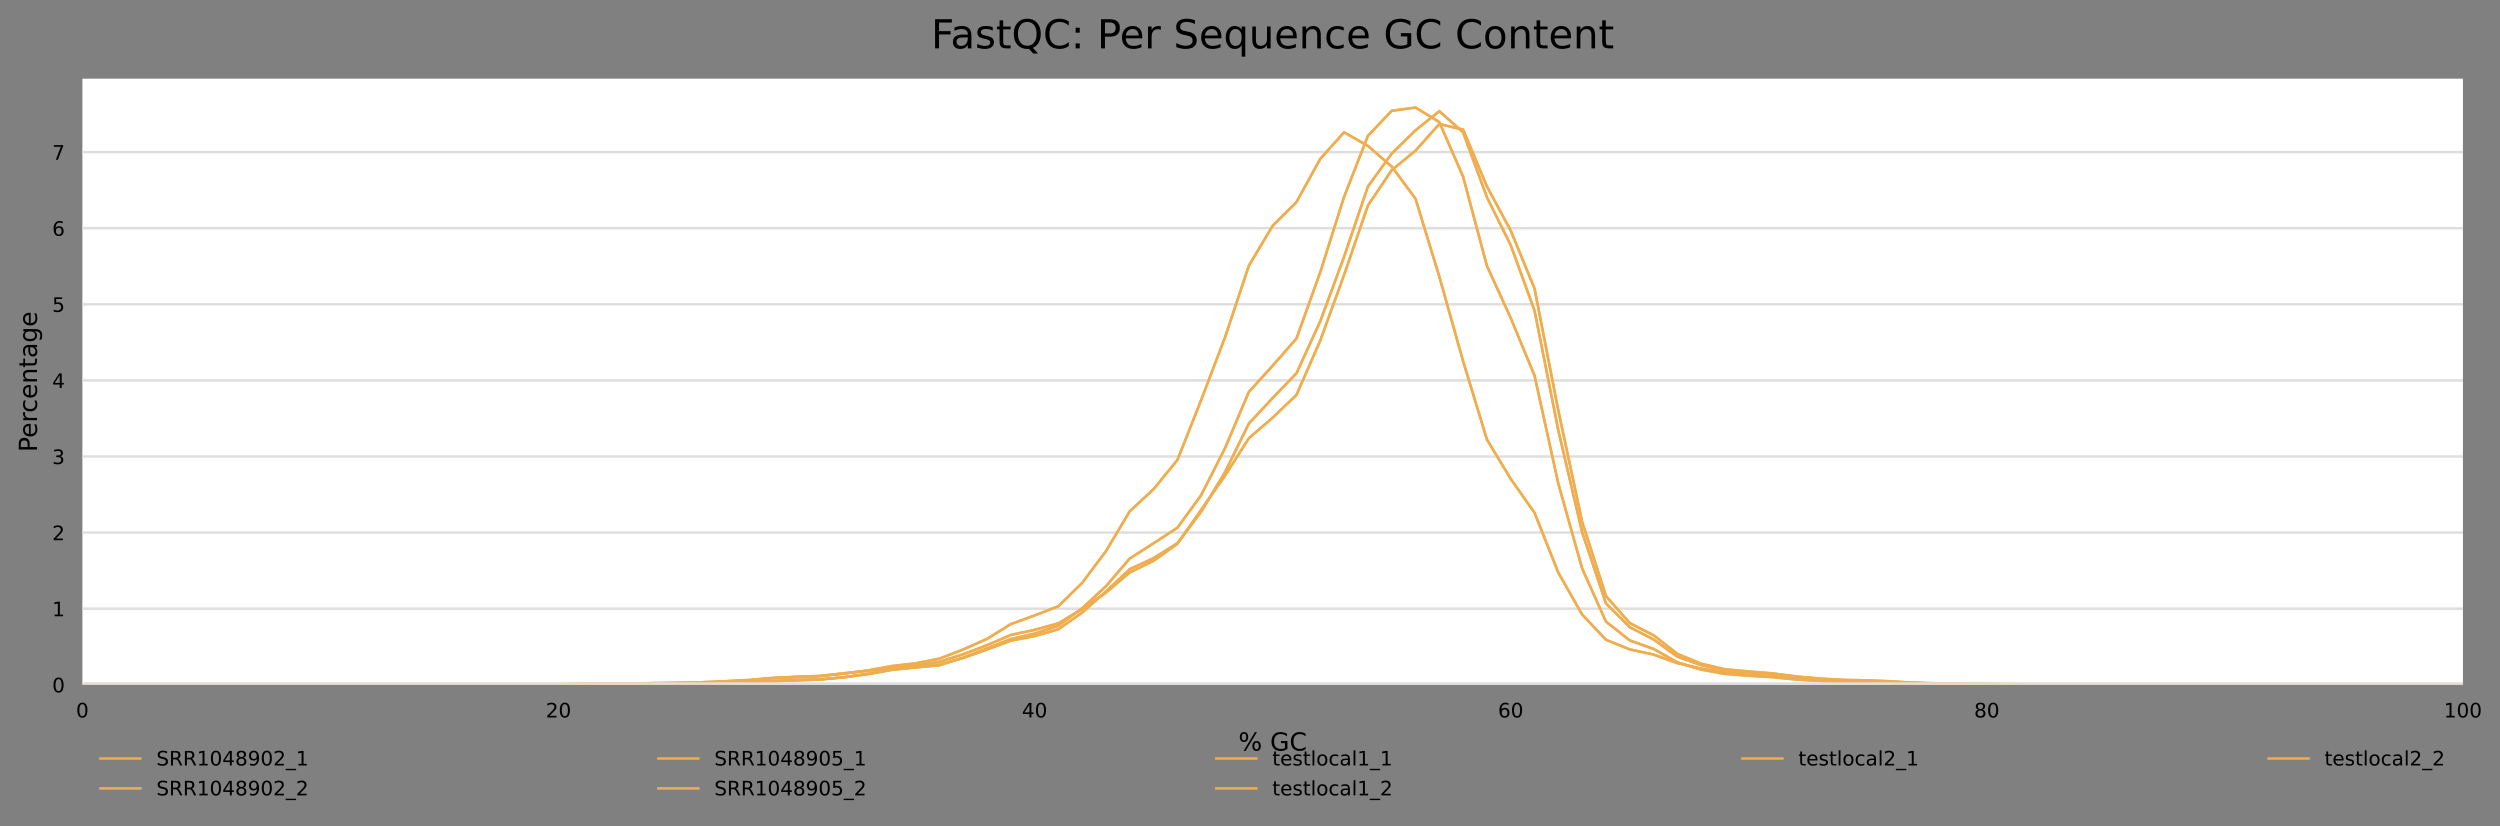 <?xml version="1.0" encoding="utf-8" standalone="no"?>
<!DOCTYPE svg PUBLIC "-//W3C//DTD SVG 1.1//EN"
  "http://www.w3.org/Graphics/SVG/1.1/DTD/svg11.dtd">
<!-- Created with matplotlib (https://matplotlib.org/) -->
<svg height="330.542pt" version="1.1" viewBox="0 0 1000.298 330.542" width="1000.298pt" xmlns="http://www.w3.org/2000/svg" xmlns:xlink="http://www.w3.org/1999/xlink">
 <rect x="0" y="0" width="1000.298" height="330.542" fill="#808080" stroke="none"/>
 <defs>
  <style type="text/css">*{stroke-linecap:butt;stroke-linejoin:round;}</style>
 </defs>
 <g id="figure_1">
  <g id="axes_1">
   <g id="patch_1">
    <path d="M 32.968 273.99
L 985.463 273.99
L 985.463 31.483
L 32.968 31.483
z
" style="fill:#ffffff;"/>
   </g>
   <g id="matplotlib.axis_1">
    <g id="xtick_1">
     <g id="text_1">
      <!-- 0 -->
      <g transform="translate(30.423 287.069)scale(0.08 -0.08)">
       <defs>
        <path d="M 31.781 66.406
Q 24.172 66.406 20.328 58.906
Q 16.5 51.422 16.5 36.375
Q 16.5 21.391 20.328 13.891
Q 24.172 6.391 31.781 6.391
Q 39.453 6.391 43.281 13.891
Q 47.125 21.391 47.125 36.375
Q 47.125 51.422 43.281 58.906
Q 39.453 66.406 31.781 66.406
z
M 31.781 74.219
Q 44.047 74.219 50.516 64.516
Q 56.984 54.828 56.984 36.375
Q 56.984 17.969 50.516 8.266
Q 44.047 -1.422 31.781 -1.422
Q 19.531 -1.422 13.062 8.266
Q 6.594 17.969 6.594 36.375
Q 6.594 54.828 13.062 64.516
Q 19.531 74.219 31.781 74.219
z
" id="DejaVuSans-48"/>
       </defs>
       <use xlink:href="#DejaVuSans-48"/>
      </g>
     </g>
    </g>
    <g id="xtick_2">
     <g id="text_2">
      <!-- 20 -->
      <g transform="translate(218.377 287.069)scale(0.08 -0.08)">
       <defs>
        <path d="M 19.188 8.297
L 53.609 8.297
L 53.609 0
L 7.328 0
L 7.328 8.297
Q 12.938 14.109 22.625 23.891
Q 32.328 33.688 34.812 36.531
Q 39.547 41.844 41.422 45.531
Q 43.312 49.219 43.312 52.781
Q 43.312 58.594 39.234 62.25
Q 35.156 65.922 28.609 65.922
Q 23.969 65.922 18.812 64.312
Q 13.672 62.703 7.812 59.422
L 7.812 69.391
Q 13.766 71.781 18.938 73
Q 24.125 74.219 28.422 74.219
Q 39.75 74.219 46.484 68.547
Q 53.219 62.891 53.219 53.422
Q 53.219 48.922 51.531 44.891
Q 49.859 40.875 45.406 35.406
Q 44.188 33.984 37.641 27.219
Q 31.109 20.453 19.188 8.297
z
" id="DejaVuSans-50"/>
       </defs>
       <use xlink:href="#DejaVuSans-50"/>
       <use x="63.623" xlink:href="#DejaVuSans-48"/>
      </g>
     </g>
    </g>
    <g id="xtick_3">
     <g id="text_3">
      <!-- 40 -->
      <g transform="translate(408.876 287.069)scale(0.08 -0.08)">
       <defs>
        <path d="M 37.797 64.312
L 12.891 25.391
L 37.797 25.391
z
M 35.203 72.906
L 47.609 72.906
L 47.609 25.391
L 58.016 25.391
L 58.016 17.188
L 47.609 17.188
L 47.609 0
L 37.797 0
L 37.797 17.188
L 4.891 17.188
L 4.891 26.703
z
" id="DejaVuSans-52"/>
       </defs>
       <use xlink:href="#DejaVuSans-52"/>
       <use x="63.623" xlink:href="#DejaVuSans-48"/>
      </g>
     </g>
    </g>
    <g id="xtick_4">
     <g id="text_4">
      <!-- 60 -->
      <g transform="translate(599.375 287.069)scale(0.08 -0.08)">
       <defs>
        <path d="M 33.016 40.375
Q 26.375 40.375 22.484 35.828
Q 18.609 31.297 18.609 23.391
Q 18.609 15.531 22.484 10.953
Q 26.375 6.391 33.016 6.391
Q 39.656 6.391 43.531 10.953
Q 47.406 15.531 47.406 23.391
Q 47.406 31.297 43.531 35.828
Q 39.656 40.375 33.016 40.375
z
M 52.594 71.297
L 52.594 62.312
Q 48.875 64.062 45.094 64.984
Q 41.312 65.922 37.594 65.922
Q 27.828 65.922 22.672 59.328
Q 17.531 52.734 16.797 39.406
Q 19.672 43.656 24.016 45.922
Q 28.375 48.188 33.594 48.188
Q 44.578 48.188 50.953 41.516
Q 57.328 34.859 57.328 23.391
Q 57.328 12.156 50.688 5.359
Q 44.047 -1.422 33.016 -1.422
Q 20.359 -1.422 13.672 8.266
Q 6.984 17.969 6.984 36.375
Q 6.984 53.656 15.188 63.938
Q 23.391 74.219 37.203 74.219
Q 40.922 74.219 44.703 73.484
Q 48.484 72.75 52.594 71.297
z
" id="DejaVuSans-54"/>
       </defs>
       <use xlink:href="#DejaVuSans-54"/>
       <use x="63.623" xlink:href="#DejaVuSans-48"/>
      </g>
     </g>
    </g>
    <g id="xtick_5">
     <g id="text_5">
      <!-- 80 -->
      <g transform="translate(789.874 287.069)scale(0.08 -0.08)">
       <defs>
        <path d="M 31.781 34.625
Q 24.75 34.625 20.719 30.859
Q 16.703 27.094 16.703 20.516
Q 16.703 13.922 20.719 10.156
Q 24.75 6.391 31.781 6.391
Q 38.812 6.391 42.859 10.172
Q 46.922 13.969 46.922 20.516
Q 46.922 27.094 42.891 30.859
Q 38.875 34.625 31.781 34.625
z
M 21.922 38.812
Q 15.578 40.375 12.031 44.719
Q 8.5 49.078 8.5 55.328
Q 8.5 64.062 14.719 69.141
Q 20.953 74.219 31.781 74.219
Q 42.672 74.219 48.875 69.141
Q 55.078 64.062 55.078 55.328
Q 55.078 49.078 51.531 44.719
Q 48 40.375 41.703 38.812
Q 48.828 37.156 52.797 32.312
Q 56.781 27.484 56.781 20.516
Q 56.781 9.906 50.312 4.234
Q 43.844 -1.422 31.781 -1.422
Q 19.734 -1.422 13.25 4.234
Q 6.781 9.906 6.781 20.516
Q 6.781 27.484 10.781 32.312
Q 14.797 37.156 21.922 38.812
z
M 18.312 54.391
Q 18.312 48.734 21.844 45.562
Q 25.391 42.391 31.781 42.391
Q 38.141 42.391 41.719 45.562
Q 45.312 48.734 45.312 54.391
Q 45.312 60.062 41.719 63.234
Q 38.141 66.406 31.781 66.406
Q 25.391 66.406 21.844 63.234
Q 18.312 60.062 18.312 54.391
z
" id="DejaVuSans-56"/>
       </defs>
       <use xlink:href="#DejaVuSans-56"/>
       <use x="63.623" xlink:href="#DejaVuSans-48"/>
      </g>
     </g>
    </g>
    <g id="xtick_6">
     <g id="text_6">
      <!-- 100 -->
      <g transform="translate(977.828 287.069)scale(0.08 -0.08)">
       <defs>
        <path d="M 12.406 8.297
L 28.516 8.297
L 28.516 63.922
L 10.984 60.406
L 10.984 69.391
L 28.422 72.906
L 38.281 72.906
L 38.281 8.297
L 54.391 8.297
L 54.391 0
L 12.406 0
z
" id="DejaVuSans-49"/>
       </defs>
       <use xlink:href="#DejaVuSans-49"/>
       <use x="63.623" xlink:href="#DejaVuSans-48"/>
       <use x="127.246" xlink:href="#DejaVuSans-48"/>
      </g>
     </g>
    </g>
    <g id="text_7">
     <!-- % GC -->
     <g transform="translate(495.51 300.331)scale(0.1 -0.1)">
      <defs>
       <path d="M 72.703 32.078
Q 68.453 32.078 66.031 28.469
Q 63.625 24.859 63.625 18.406
Q 63.625 12.062 66.031 8.422
Q 68.453 4.781 72.703 4.781
Q 76.859 4.781 79.266 8.422
Q 81.688 12.062 81.688 18.406
Q 81.688 24.812 79.266 28.438
Q 76.859 32.078 72.703 32.078
z
M 72.703 38.281
Q 80.422 38.281 84.953 32.906
Q 89.5 27.547 89.5 18.406
Q 89.5 9.281 84.938 3.922
Q 80.375 -1.422 72.703 -1.422
Q 64.891 -1.422 60.344 3.922
Q 55.812 9.281 55.812 18.406
Q 55.812 27.594 60.375 32.938
Q 64.938 38.281 72.703 38.281
z
M 22.312 68.016
Q 18.109 68.016 15.688 64.375
Q 13.281 60.75 13.281 54.391
Q 13.281 47.953 15.672 44.328
Q 18.062 40.719 22.312 40.719
Q 26.562 40.719 28.969 44.328
Q 31.391 47.953 31.391 54.391
Q 31.391 60.688 28.953 64.344
Q 26.516 68.016 22.312 68.016
z
M 66.406 74.219
L 74.219 74.219
L 28.609 -1.422
L 20.797 -1.422
z
M 22.312 74.219
Q 30.031 74.219 34.609 68.875
Q 39.203 63.531 39.203 54.391
Q 39.203 45.172 34.641 39.844
Q 30.078 34.516 22.312 34.516
Q 14.547 34.516 10.031 39.859
Q 5.516 45.219 5.516 54.391
Q 5.516 63.484 10.047 68.844
Q 14.594 74.219 22.312 74.219
z
" id="DejaVuSans-37"/>
       <path id="DejaVuSans-32"/>
       <path d="M 59.516 10.406
L 59.516 29.984
L 43.406 29.984
L 43.406 38.094
L 69.281 38.094
L 69.281 6.781
Q 63.578 2.734 56.688 0.656
Q 49.812 -1.422 42 -1.422
Q 24.906 -1.422 15.25 8.562
Q 5.609 18.562 5.609 36.375
Q 5.609 54.25 15.25 64.234
Q 24.906 74.219 42 74.219
Q 49.125 74.219 55.547 72.453
Q 61.969 70.703 67.391 67.281
L 67.391 56.781
Q 61.922 61.422 55.766 63.766
Q 49.609 66.109 42.828 66.109
Q 29.438 66.109 22.719 58.641
Q 16.016 51.172 16.016 36.375
Q 16.016 21.625 22.719 14.156
Q 29.438 6.688 42.828 6.688
Q 48.047 6.688 52.141 7.594
Q 56.25 8.5 59.516 10.406
z
" id="DejaVuSans-71"/>
       <path d="M 64.406 67.281
L 64.406 56.891
Q 59.422 61.531 53.781 63.812
Q 48.141 66.109 41.797 66.109
Q 29.297 66.109 22.656 58.469
Q 16.016 50.828 16.016 36.375
Q 16.016 21.969 22.656 14.328
Q 29.297 6.688 41.797 6.688
Q 48.141 6.688 53.781 8.984
Q 59.422 11.281 64.406 15.922
L 64.406 5.609
Q 59.234 2.094 53.438 0.328
Q 47.656 -1.422 41.219 -1.422
Q 24.656 -1.422 15.125 8.703
Q 5.609 18.844 5.609 36.375
Q 5.609 53.953 15.125 64.078
Q 24.656 74.219 41.219 74.219
Q 47.75 74.219 53.531 72.484
Q 59.328 70.75 64.406 67.281
z
" id="DejaVuSans-67"/>
      </defs>
      <use xlink:href="#DejaVuSans-37"/>
      <use x="95.02" xlink:href="#DejaVuSans-32"/>
      <use x="126.807" xlink:href="#DejaVuSans-71"/>
      <use x="204.297" xlink:href="#DejaVuSans-67"/>
     </g>
    </g>
   </g>
   <g id="matplotlib.axis_2">
    <g id="ytick_1">
     <g id="line2d_1">
      <path clip-path="url(#p588d0b6325)" d="M 32.968 273.99
L 985.463 273.99
" style="fill:none;stroke:#dedede;stroke-linecap:square;"/>
     </g>
     <g id="text_8">
      <!-- 0 -->
      <g transform="translate(20.878 277.029)scale(0.08 -0.08)">
       <use xlink:href="#DejaVuSans-48"/>
      </g>
     </g>
    </g>
    <g id="ytick_2">
     <g id="line2d_2">
      <path clip-path="url(#p588d0b6325)" d="M 32.968 243.543
L 985.463 243.543
" style="fill:none;stroke:#dedede;stroke-linecap:square;"/>
     </g>
     <g id="text_9">
      <!-- 1 -->
      <g transform="translate(20.878 246.583)scale(0.08 -0.08)">
       <use xlink:href="#DejaVuSans-49"/>
      </g>
     </g>
    </g>
    <g id="ytick_3">
     <g id="line2d_3">
      <path clip-path="url(#p588d0b6325)" d="M 32.968 213.097
L 985.463 213.097
" style="fill:none;stroke:#dedede;stroke-linecap:square;"/>
     </g>
     <g id="text_10">
      <!-- 2 -->
      <g transform="translate(20.878 216.136)scale(0.08 -0.08)">
       <use xlink:href="#DejaVuSans-50"/>
      </g>
     </g>
    </g>
    <g id="ytick_4">
     <g id="line2d_4">
      <path clip-path="url(#p588d0b6325)" d="M 32.968 182.65
L 985.463 182.65
" style="fill:none;stroke:#dedede;stroke-linecap:square;"/>
     </g>
     <g id="text_11">
      <!-- 3 -->
      <g transform="translate(20.878 185.689)scale(0.08 -0.08)">
       <defs>
        <path d="M 40.578 39.312
Q 47.656 37.797 51.625 33
Q 55.609 28.219 55.609 21.188
Q 55.609 10.406 48.188 4.484
Q 40.766 -1.422 27.094 -1.422
Q 22.516 -1.422 17.656 -0.516
Q 12.797 0.391 7.625 2.203
L 7.625 11.719
Q 11.719 9.328 16.594 8.109
Q 21.484 6.891 26.812 6.891
Q 36.078 6.891 40.938 10.547
Q 45.797 14.203 45.797 21.188
Q 45.797 27.641 41.281 31.266
Q 36.766 34.906 28.719 34.906
L 20.219 34.906
L 20.219 43.016
L 29.109 43.016
Q 36.375 43.016 40.234 45.922
Q 44.094 48.828 44.094 54.297
Q 44.094 59.906 40.109 62.906
Q 36.141 65.922 28.719 65.922
Q 24.656 65.922 20.016 65.031
Q 15.375 64.156 9.812 62.312
L 9.812 71.094
Q 15.438 72.656 20.344 73.438
Q 25.25 74.219 29.594 74.219
Q 40.828 74.219 47.359 69.109
Q 53.906 64.016 53.906 55.328
Q 53.906 49.266 50.438 45.094
Q 46.969 40.922 40.578 39.312
z
" id="DejaVuSans-51"/>
       </defs>
       <use xlink:href="#DejaVuSans-51"/>
      </g>
     </g>
    </g>
    <g id="ytick_5">
     <g id="line2d_5">
      <path clip-path="url(#p588d0b6325)" d="M 32.968 152.203
L 985.463 152.203
" style="fill:none;stroke:#dedede;stroke-linecap:square;"/>
     </g>
     <g id="text_12">
      <!-- 4 -->
      <g transform="translate(20.878 155.243)scale(0.08 -0.08)">
       <use xlink:href="#DejaVuSans-52"/>
      </g>
     </g>
    </g>
    <g id="ytick_6">
     <g id="line2d_6">
      <path clip-path="url(#p588d0b6325)" d="M 32.968 121.757
L 985.463 121.757
" style="fill:none;stroke:#dedede;stroke-linecap:square;"/>
     </g>
     <g id="text_13">
      <!-- 5 -->
      <g transform="translate(20.878 124.796)scale(0.08 -0.08)">
       <defs>
        <path d="M 10.797 72.906
L 49.516 72.906
L 49.516 64.594
L 19.828 64.594
L 19.828 46.734
Q 21.969 47.469 24.109 47.828
Q 26.266 48.188 28.422 48.188
Q 40.625 48.188 47.75 41.5
Q 54.891 34.812 54.891 23.391
Q 54.891 11.625 47.562 5.094
Q 40.234 -1.422 26.906 -1.422
Q 22.312 -1.422 17.547 -0.641
Q 12.797 0.141 7.719 1.703
L 7.719 11.625
Q 12.109 9.234 16.797 8.062
Q 21.484 6.891 26.703 6.891
Q 35.156 6.891 40.078 11.328
Q 45.016 15.766 45.016 23.391
Q 45.016 31 40.078 35.438
Q 35.156 39.891 26.703 39.891
Q 22.75 39.891 18.812 39.016
Q 14.891 38.141 10.797 36.281
z
" id="DejaVuSans-53"/>
       </defs>
       <use xlink:href="#DejaVuSans-53"/>
      </g>
     </g>
    </g>
    <g id="ytick_7">
     <g id="line2d_7">
      <path clip-path="url(#p588d0b6325)" d="M 32.968 91.31
L 985.463 91.31
" style="fill:none;stroke:#dedede;stroke-linecap:square;"/>
     </g>
     <g id="text_14">
      <!-- 6 -->
      <g transform="translate(20.878 94.349)scale(0.08 -0.08)">
       <use xlink:href="#DejaVuSans-54"/>
      </g>
     </g>
    </g>
    <g id="ytick_8">
     <g id="line2d_8">
      <path clip-path="url(#p588d0b6325)" d="M 32.968 60.863
L 985.463 60.863
" style="fill:none;stroke:#dedede;stroke-linecap:square;"/>
     </g>
     <g id="text_15">
      <!-- 7 -->
      <g transform="translate(20.878 63.902)scale(0.08 -0.08)">
       <defs>
        <path d="M 8.203 72.906
L 55.078 72.906
L 55.078 68.703
L 28.609 0
L 18.312 0
L 43.219 64.594
L 8.203 64.594
z
" id="DejaVuSans-55"/>
       </defs>
       <use xlink:href="#DejaVuSans-55"/>
      </g>
     </g>
    </g>
    <g id="text_16">
     <!-- Percentage -->
     <g transform="translate(14.798 180.859)rotate(-90)scale(0.1 -0.1)">
      <defs>
       <path d="M 19.672 64.797
L 19.672 37.406
L 32.078 37.406
Q 38.969 37.406 42.719 40.969
Q 46.484 44.531 46.484 51.125
Q 46.484 57.672 42.719 61.234
Q 38.969 64.797 32.078 64.797
z
M 9.812 72.906
L 32.078 72.906
Q 44.344 72.906 50.609 67.359
Q 56.891 61.812 56.891 51.125
Q 56.891 40.328 50.609 34.812
Q 44.344 29.297 32.078 29.297
L 19.672 29.297
L 19.672 0
L 9.812 0
z
" id="DejaVuSans-80"/>
       <path d="M 56.203 29.594
L 56.203 25.203
L 14.891 25.203
Q 15.484 15.922 20.484 11.062
Q 25.484 6.203 34.422 6.203
Q 39.594 6.203 44.453 7.469
Q 49.312 8.734 54.109 11.281
L 54.109 2.781
Q 49.266 0.734 44.188 -0.344
Q 39.109 -1.422 33.891 -1.422
Q 20.797 -1.422 13.156 6.188
Q 5.516 13.812 5.516 26.812
Q 5.516 40.234 12.766 48.109
Q 20.016 56 32.328 56
Q 43.359 56 49.781 48.891
Q 56.203 41.797 56.203 29.594
z
M 47.219 32.234
Q 47.125 39.594 43.094 43.984
Q 39.062 48.391 32.422 48.391
Q 24.906 48.391 20.391 44.141
Q 15.875 39.891 15.188 32.172
z
" id="DejaVuSans-101"/>
       <path d="M 41.109 46.297
Q 39.594 47.172 37.812 47.578
Q 36.031 48 33.891 48
Q 26.266 48 22.188 43.047
Q 18.109 38.094 18.109 28.812
L 18.109 0
L 9.078 0
L 9.078 54.688
L 18.109 54.688
L 18.109 46.188
Q 20.953 51.172 25.484 53.578
Q 30.031 56 36.531 56
Q 37.453 56 38.578 55.875
Q 39.703 55.766 41.062 55.516
z
" id="DejaVuSans-114"/>
       <path d="M 48.781 52.594
L 48.781 44.188
Q 44.969 46.297 41.141 47.344
Q 37.312 48.391 33.406 48.391
Q 24.656 48.391 19.812 42.844
Q 14.984 37.312 14.984 27.297
Q 14.984 17.281 19.812 11.734
Q 24.656 6.203 33.406 6.203
Q 37.312 6.203 41.141 7.25
Q 44.969 8.297 48.781 10.406
L 48.781 2.094
Q 45.016 0.344 40.984 -0.531
Q 36.969 -1.422 32.422 -1.422
Q 20.062 -1.422 12.781 6.344
Q 5.516 14.109 5.516 27.297
Q 5.516 40.672 12.859 48.328
Q 20.219 56 33.016 56
Q 37.156 56 41.109 55.141
Q 45.062 54.297 48.781 52.594
z
" id="DejaVuSans-99"/>
       <path d="M 54.891 33.016
L 54.891 0
L 45.906 0
L 45.906 32.719
Q 45.906 40.484 42.875 44.328
Q 39.844 48.188 33.797 48.188
Q 26.516 48.188 22.312 43.547
Q 18.109 38.922 18.109 30.906
L 18.109 0
L 9.078 0
L 9.078 54.688
L 18.109 54.688
L 18.109 46.188
Q 21.344 51.125 25.703 53.562
Q 30.078 56 35.797 56
Q 45.219 56 50.047 50.172
Q 54.891 44.344 54.891 33.016
z
" id="DejaVuSans-110"/>
       <path d="M 18.312 70.219
L 18.312 54.688
L 36.812 54.688
L 36.812 47.703
L 18.312 47.703
L 18.312 18.016
Q 18.312 11.328 20.141 9.422
Q 21.969 7.516 27.594 7.516
L 36.812 7.516
L 36.812 0
L 27.594 0
Q 17.188 0 13.234 3.875
Q 9.281 7.766 9.281 18.016
L 9.281 47.703
L 2.688 47.703
L 2.688 54.688
L 9.281 54.688
L 9.281 70.219
z
" id="DejaVuSans-116"/>
       <path d="M 34.281 27.484
Q 23.391 27.484 19.188 25
Q 14.984 22.516 14.984 16.5
Q 14.984 11.719 18.141 8.906
Q 21.297 6.109 26.703 6.109
Q 34.188 6.109 38.703 11.406
Q 43.219 16.703 43.219 25.484
L 43.219 27.484
z
M 52.203 31.203
L 52.203 0
L 43.219 0
L 43.219 8.297
Q 40.141 3.328 35.547 0.953
Q 30.953 -1.422 24.312 -1.422
Q 15.922 -1.422 10.953 3.297
Q 6 8.016 6 15.922
Q 6 25.141 12.172 29.828
Q 18.359 34.516 30.609 34.516
L 43.219 34.516
L 43.219 35.406
Q 43.219 41.609 39.141 45
Q 35.062 48.391 27.688 48.391
Q 23 48.391 18.547 47.266
Q 14.109 46.141 10.016 43.891
L 10.016 52.203
Q 14.938 54.109 19.578 55.047
Q 24.219 56 28.609 56
Q 40.484 56 46.344 49.844
Q 52.203 43.703 52.203 31.203
z
" id="DejaVuSans-97"/>
       <path d="M 45.406 27.984
Q 45.406 37.75 41.375 43.109
Q 37.359 48.484 30.078 48.484
Q 22.859 48.484 18.828 43.109
Q 14.797 37.75 14.797 27.984
Q 14.797 18.266 18.828 12.891
Q 22.859 7.516 30.078 7.516
Q 37.359 7.516 41.375 12.891
Q 45.406 18.266 45.406 27.984
z
M 54.391 6.781
Q 54.391 -7.172 48.188 -13.984
Q 42 -20.797 29.203 -20.797
Q 24.469 -20.797 20.266 -20.094
Q 16.062 -19.391 12.109 -17.922
L 12.109 -9.188
Q 16.062 -11.328 19.922 -12.344
Q 23.781 -13.375 27.781 -13.375
Q 36.625 -13.375 41.016 -8.766
Q 45.406 -4.156 45.406 5.172
L 45.406 9.625
Q 42.625 4.781 38.281 2.391
Q 33.938 0 27.875 0
Q 17.828 0 11.672 7.656
Q 5.516 15.328 5.516 27.984
Q 5.516 40.672 11.672 48.328
Q 17.828 56 27.875 56
Q 33.938 56 38.281 53.609
Q 42.625 51.219 45.406 46.391
L 45.406 54.688
L 54.391 54.688
z
" id="DejaVuSans-103"/>
      </defs>
      <use xlink:href="#DejaVuSans-80"/>
      <use x="56.678" xlink:href="#DejaVuSans-101"/>
      <use x="118.201" xlink:href="#DejaVuSans-114"/>
      <use x="157.064" xlink:href="#DejaVuSans-99"/>
      <use x="212.045" xlink:href="#DejaVuSans-101"/>
      <use x="273.568" xlink:href="#DejaVuSans-110"/>
      <use x="336.947" xlink:href="#DejaVuSans-116"/>
      <use x="376.156" xlink:href="#DejaVuSans-97"/>
      <use x="437.436" xlink:href="#DejaVuSans-103"/>
      <use x="500.912" xlink:href="#DejaVuSans-101"/>
     </g>
    </g>
   </g>
   <g id="line2d_9">
    <path clip-path="url(#p588d0b6325)" d="M 32.968 273.99
L 42.493 273.99
L 52.018 273.99
L 61.543 273.99
L 71.068 273.99
L 80.593 273.99
L 90.118 273.986
L 99.643 273.982
L 109.168 273.986
L 118.693 273.978
L 128.218 273.965
L 137.743 273.978
L 147.268 273.974
L 156.792 273.961
L 166.317 273.97
L 175.842 273.974
L 185.367 273.957
L 194.892 273.949
L 204.417 273.928
L 213.942 273.838
L 223.467 273.776
L 232.992 273.661
L 242.517 273.633
L 252.042 273.678
L 261.567 273.476
L 271.092 273.316
L 280.617 273.156
L 290.142 272.806
L 299.667 272.202
L 309.192 271.368
L 318.717 270.949
L 328.242 270.554
L 337.767 269.527
L 347.291 268.236
L 356.816 266.498
L 366.341 265.417
L 375.866 263.551
L 385.391 259.869
L 394.916 255.624
L 404.441 249.722
L 413.966 246.25
L 423.491 242.547
L 433.016 233.197
L 442.541 220.473
L 452.066 204.54
L 461.591 195.684
L 471.116 184.02
L 480.641 159.966
L 490.166 134.93
L 499.691 106.302
L 509.216 90.319
L 518.741 80.85
L 528.266 63.552
L 537.79 52.929
L 547.315 58.382
L 556.84 66.63
L 566.365 79.494
L 575.89 110.65
L 585.415 144.514
L 594.94 175.85
L 604.465 191.615
L 613.99 205.161
L 623.515 229.149
L 633.04 245.871
L 642.565 255.994
L 652.09 259.836
L 661.615 261.903
L 671.14 265.331
L 680.665 267.509
L 690.19 268.931
L 699.715 269.535
L 709.24 270.176
L 718.765 271.228
L 728.289 272.017
L 737.814 272.691
L 747.339 272.987
L 756.864 272.996
L 766.389 273.275
L 775.914 273.628
L 785.439 273.76
L 794.964 273.809
L 804.489 273.842
L 814.014 273.9
L 823.539 273.941
L 833.064 273.97
L 842.589 273.982
L 852.114 273.978
L 861.639 273.982
L 871.164 273.99
L 880.689 273.99
L 890.214 273.99
L 899.739 273.986
L 909.264 273.986
L 918.788 273.99
L 928.313 273.99
L 937.838 273.99
L 947.363 273.99
L 956.888 273.99
L 966.413 273.99
L 975.938 273.99
L 985.463 273.99
" style="fill:none;stroke:#f0ad4e;stroke-linecap:square;"/>
   </g>
   <g id="line2d_10">
    <path clip-path="url(#p588d0b6325)" d="M 32.968 273.974
L 42.493 273.982
L 52.018 273.99
L 61.543 273.982
L 71.068 273.974
L 80.593 273.974
L 90.118 273.969
L 99.643 273.974
L 109.168 273.982
L 118.693 273.969
L 128.218 273.957
L 137.743 273.945
L 147.268 273.961
L 156.792 273.957
L 166.317 273.924
L 175.842 273.924
L 185.367 273.9
L 194.892 273.863
L 204.417 273.867
L 213.942 273.826
L 223.467 273.768
L 232.992 273.628
L 242.517 273.525
L 252.042 273.497
L 261.567 273.312
L 271.092 273.192
L 280.617 272.979
L 290.142 272.563
L 299.667 272.049
L 309.192 271.256
L 318.717 270.775
L 328.242 270.441
L 337.767 269.364
L 347.291 268.386
L 356.816 267.173
L 366.341 266.194
L 375.866 264.8
L 385.391 261.786
L 394.916 258.139
L 404.441 254.068
L 413.966 252.024
L 423.491 249.401
L 433.016 243.628
L 442.541 237.082
L 452.066 229.026
L 461.591 224.367
L 471.116 217.583
L 480.641 203.919
L 490.166 190.308
L 499.691 175.341
L 509.216 167.105
L 518.741 158.018
L 528.266 136.261
L 537.79 109.995
L 547.315 82.239
L 556.84 68.082
L 566.365 60.286
L 575.89 49.628
L 585.415 51.852
L 594.94 74.595
L 604.465 92.252
L 613.99 115.439
L 623.515 164.301
L 633.04 208.792
L 642.565 238.455
L 652.09 249.302
L 661.615 254.179
L 671.14 261.621
L 680.665 265.557
L 690.19 267.793
L 699.715 268.661
L 709.24 269.426
L 718.765 270.664
L 728.289 271.502
L 737.814 272.041
L 747.339 272.214
L 756.864 272.6
L 766.389 273.246
L 775.914 273.534
L 785.439 273.595
L 794.964 273.628
L 804.489 273.706
L 814.014 273.83
L 823.539 273.908
L 833.064 273.945
L 842.589 273.949
L 852.114 273.949
L 861.639 273.957
L 871.164 273.969
L 880.689 273.974
L 890.214 273.974
L 899.739 273.978
L 909.264 273.978
L 918.788 273.974
L 928.313 273.982
L 937.838 273.99
L 947.363 273.99
L 956.888 273.99
L 966.413 273.99
L 975.938 273.986
L 985.463 273.982
" style="fill:none;stroke:#f0ad4e;stroke-linecap:square;"/>
   </g>
   <g id="line2d_11">
    <path clip-path="url(#p588d0b6325)" d="M 32.968 273.99
L 42.493 273.99
L 52.018 273.99
L 61.543 273.99
L 71.068 273.986
L 80.593 273.982
L 90.118 273.986
L 99.643 273.986
L 109.168 273.978
L 118.693 273.978
L 128.218 273.982
L 137.743 273.982
L 147.268 273.982
L 156.792 273.978
L 166.317 273.974
L 175.842 273.974
L 185.367 273.97
L 194.892 273.962
L 204.417 273.962
L 213.942 273.941
L 223.467 273.917
L 232.992 273.851
L 242.517 273.77
L 252.042 273.766
L 261.567 273.599
L 271.092 273.419
L 280.617 273.44
L 290.142 273.383
L 299.667 273.146
L 309.192 272.514
L 318.717 272.041
L 328.242 271.825
L 337.767 271.022
L 347.291 269.55
L 356.816 267.858
L 366.341 267.05
L 375.866 266.186
L 385.391 263.152
L 394.916 259.422
L 404.441 255.691
L 413.966 253.522
L 423.491 250.349
L 433.016 243.353
L 442.541 234.513
L 452.066 223.431
L 461.591 217.363
L 471.116 211.133
L 480.641 198.073
L 490.166 179.277
L 499.691 156.806
L 509.216 146.303
L 518.741 135.461
L 528.266 108.868
L 537.79 78.757
L 547.315 54.366
L 556.84 44.336
L 566.365 43.031
L 575.89 48.833
L 585.415 70.72
L 594.94 106.365
L 604.465 127.229
L 613.99 150.27
L 623.515 193.527
L 633.04 227.459
L 642.565 248.706
L 652.09 256.237
L 661.615 259.642
L 671.14 265.012
L 680.665 267.927
L 690.19 269.627
L 699.715 270.377
L 709.24 270.936
L 718.765 271.902
L 728.289 272.486
L 737.814 272.91
L 747.339 273.158
L 756.864 273.358
L 766.389 273.595
L 775.914 273.713
L 785.439 273.831
L 794.964 273.868
L 804.489 273.904
L 814.014 273.929
L 823.539 273.937
L 833.064 273.966
L 842.589 273.974
L 852.114 273.978
L 861.639 273.986
L 871.164 273.99
L 880.689 273.99
L 890.214 273.99
L 899.739 273.99
L 909.264 273.986
L 918.788 273.986
L 928.313 273.99
L 937.838 273.99
L 947.363 273.99
L 956.888 273.99
L 966.413 273.99
L 975.938 273.99
L 985.463 273.99
" style="fill:none;stroke:#f0ad4e;stroke-linecap:square;"/>
   </g>
   <g id="line2d_12">
    <path clip-path="url(#p588d0b6325)" d="M 32.968 273.982
L 42.493 273.986
L 52.018 273.982
L 61.543 273.974
L 71.068 273.978
L 80.593 273.982
L 90.118 273.978
L 99.643 273.974
L 109.168 273.982
L 118.693 273.986
L 128.218 273.982
L 137.743 273.986
L 147.268 273.978
L 156.792 273.974
L 166.317 273.957
L 175.842 273.933
L 185.367 273.917
L 194.892 273.933
L 204.417 273.945
L 213.942 273.904
L 223.467 273.884
L 232.992 273.884
L 242.517 273.823
L 252.042 273.651
L 261.567 273.562
L 271.092 273.582
L 280.617 273.443
L 290.142 273.105
L 299.667 272.893
L 309.192 272.575
L 318.717 272.269
L 328.242 271.861
L 337.767 270.923
L 347.291 269.74
L 356.816 268.039
L 366.341 266.99
L 375.866 265.926
L 385.391 263.237
L 394.916 259.893
L 404.441 256.344
L 413.966 254.516
L 423.491 251.767
L 433.016 245.073
L 442.541 236.621
L 452.066 227.708
L 461.591 223.303
L 471.116 217.331
L 480.641 204.689
L 490.166 188.875
L 499.691 169.478
L 509.216 159.227
L 518.741 149.368
L 528.266 128.56
L 537.79 102.739
L 547.315 74.671
L 556.84 61.475
L 566.365 52.15
L 575.89 44.485
L 585.415 52.953
L 594.94 78.921
L 604.465 98.081
L 613.99 124.245
L 623.515 172.183
L 633.04 212.929
L 642.565 241.426
L 652.09 250.951
L 661.615 255.854
L 671.14 262.76
L 680.665 266.13
L 690.19 268.259
L 699.715 269.022
L 709.24 269.748
L 718.765 271
L 728.289 271.734
L 737.814 272.444
L 747.339 272.946
L 756.864 272.97
L 766.389 273.182
L 775.914 273.443
L 785.439 273.631
L 794.964 273.745
L 804.489 273.745
L 814.014 273.782
L 823.539 273.843
L 833.064 273.908
L 842.589 273.949
L 852.114 273.937
L 861.639 273.945
L 871.164 273.953
L 880.689 273.945
L 890.214 273.949
L 899.739 273.966
L 909.264 273.978
L 918.788 273.982
L 928.313 273.986
L 937.838 273.982
L 947.363 273.986
L 956.888 273.99
L 966.413 273.99
L 975.938 273.99
L 985.463 273.99
" style="fill:none;stroke:#f0ad4e;stroke-linecap:square;"/>
   </g>
   <g id="line2d_13">
    <path clip-path="url(#p588d0b6325)" d="M 32.968 273.99
L 42.493 273.99
L 52.018 273.99
L 61.543 273.99
L 71.068 273.99
L 80.593 273.99
L 90.118 273.986
L 99.643 273.982
L 109.168 273.986
L 118.693 273.978
L 128.218 273.965
L 137.743 273.978
L 147.268 273.974
L 156.792 273.961
L 166.317 273.97
L 175.842 273.974
L 185.367 273.957
L 194.892 273.949
L 204.417 273.928
L 213.942 273.838
L 223.467 273.776
L 232.992 273.661
L 242.517 273.633
L 252.042 273.678
L 261.567 273.476
L 271.092 273.316
L 280.617 273.156
L 290.142 272.806
L 299.667 272.202
L 309.192 271.368
L 318.717 270.949
L 328.242 270.554
L 337.767 269.527
L 347.291 268.236
L 356.816 266.498
L 366.341 265.417
L 375.866 263.551
L 385.391 259.869
L 394.916 255.624
L 404.441 249.722
L 413.966 246.25
L 423.491 242.547
L 433.016 233.197
L 442.541 220.473
L 452.066 204.54
L 461.591 195.684
L 471.116 184.02
L 480.641 159.966
L 490.166 134.93
L 499.691 106.302
L 509.216 90.319
L 518.741 80.85
L 528.266 63.552
L 537.79 52.929
L 547.315 58.382
L 556.84 66.63
L 566.365 79.494
L 575.89 110.65
L 585.415 144.514
L 594.94 175.85
L 604.465 191.615
L 613.99 205.161
L 623.515 229.149
L 633.04 245.871
L 642.565 255.994
L 652.09 259.836
L 661.615 261.903
L 671.14 265.331
L 680.665 267.509
L 690.19 268.931
L 699.715 269.535
L 709.24 270.176
L 718.765 271.228
L 728.289 272.017
L 737.814 272.691
L 747.339 272.987
L 756.864 272.996
L 766.389 273.275
L 775.914 273.628
L 785.439 273.76
L 794.964 273.809
L 804.489 273.842
L 814.014 273.9
L 823.539 273.941
L 833.064 273.97
L 842.589 273.982
L 852.114 273.978
L 861.639 273.982
L 871.164 273.99
L 880.689 273.99
L 890.214 273.99
L 899.739 273.986
L 909.264 273.986
L 918.788 273.99
L 928.313 273.99
L 937.838 273.99
L 947.363 273.99
L 956.888 273.99
L 966.413 273.99
L 975.938 273.99
L 985.463 273.99
" style="fill:none;stroke:#f0ad4e;stroke-linecap:square;"/>
   </g>
   <g id="line2d_14">
    <path clip-path="url(#p588d0b6325)" d="M 32.968 273.974
L 42.493 273.982
L 52.018 273.99
L 61.543 273.982
L 71.068 273.974
L 80.593 273.974
L 90.118 273.969
L 99.643 273.974
L 109.168 273.982
L 118.693 273.969
L 128.218 273.957
L 137.743 273.945
L 147.268 273.961
L 156.792 273.957
L 166.317 273.924
L 175.842 273.924
L 185.367 273.9
L 194.892 273.863
L 204.417 273.867
L 213.942 273.826
L 223.467 273.768
L 232.992 273.628
L 242.517 273.525
L 252.042 273.497
L 261.567 273.312
L 271.092 273.192
L 280.617 272.979
L 290.142 272.563
L 299.667 272.049
L 309.192 271.256
L 318.717 270.775
L 328.242 270.441
L 337.767 269.364
L 347.291 268.386
L 356.816 267.173
L 366.341 266.194
L 375.866 264.8
L 385.391 261.786
L 394.916 258.139
L 404.441 254.068
L 413.966 252.024
L 423.491 249.401
L 433.016 243.628
L 442.541 237.082
L 452.066 229.026
L 461.591 224.367
L 471.116 217.583
L 480.641 203.919
L 490.166 190.308
L 499.691 175.341
L 509.216 167.105
L 518.741 158.018
L 528.266 136.261
L 537.79 109.995
L 547.315 82.239
L 556.84 68.082
L 566.365 60.286
L 575.89 49.628
L 585.415 51.852
L 594.94 74.595
L 604.465 92.252
L 613.99 115.439
L 623.515 164.301
L 633.04 208.792
L 642.565 238.455
L 652.09 249.302
L 661.615 254.179
L 671.14 261.621
L 680.665 265.557
L 690.19 267.793
L 699.715 268.661
L 709.24 269.426
L 718.765 270.664
L 728.289 271.502
L 737.814 272.041
L 747.339 272.214
L 756.864 272.6
L 766.389 273.246
L 775.914 273.534
L 785.439 273.595
L 794.964 273.628
L 804.489 273.706
L 814.014 273.83
L 823.539 273.908
L 833.064 273.945
L 842.589 273.949
L 852.114 273.949
L 861.639 273.957
L 871.164 273.969
L 880.689 273.974
L 890.214 273.974
L 899.739 273.978
L 909.264 273.978
L 918.788 273.974
L 928.313 273.982
L 937.838 273.99
L 947.363 273.99
L 956.888 273.99
L 966.413 273.99
L 975.938 273.986
L 985.463 273.982
" style="fill:none;stroke:#f0ad4e;stroke-linecap:square;"/>
   </g>
   <g id="line2d_15">
    <path clip-path="url(#p588d0b6325)" d="M 32.968 273.99
L 42.493 273.99
L 52.018 273.99
L 61.543 273.99
L 71.068 273.986
L 80.593 273.982
L 90.118 273.986
L 99.643 273.986
L 109.168 273.978
L 118.693 273.978
L 128.218 273.982
L 137.743 273.982
L 147.268 273.982
L 156.792 273.978
L 166.317 273.974
L 175.842 273.974
L 185.367 273.97
L 194.892 273.962
L 204.417 273.962
L 213.942 273.941
L 223.467 273.917
L 232.992 273.851
L 242.517 273.77
L 252.042 273.766
L 261.567 273.599
L 271.092 273.419
L 280.617 273.44
L 290.142 273.383
L 299.667 273.146
L 309.192 272.514
L 318.717 272.041
L 328.242 271.825
L 337.767 271.022
L 347.291 269.55
L 356.816 267.858
L 366.341 267.05
L 375.866 266.186
L 385.391 263.152
L 394.916 259.422
L 404.441 255.691
L 413.966 253.522
L 423.491 250.349
L 433.016 243.353
L 442.541 234.513
L 452.066 223.431
L 461.591 217.363
L 471.116 211.133
L 480.641 198.073
L 490.166 179.277
L 499.691 156.806
L 509.216 146.303
L 518.741 135.461
L 528.266 108.868
L 537.79 78.757
L 547.315 54.366
L 556.84 44.336
L 566.365 43.031
L 575.89 48.833
L 585.415 70.72
L 594.94 106.365
L 604.465 127.229
L 613.99 150.27
L 623.515 193.527
L 633.04 227.459
L 642.565 248.706
L 652.09 256.237
L 661.615 259.642
L 671.14 265.012
L 680.665 267.927
L 690.19 269.627
L 699.715 270.377
L 709.24 270.936
L 718.765 271.902
L 728.289 272.486
L 737.814 272.91
L 747.339 273.158
L 756.864 273.358
L 766.389 273.595
L 775.914 273.713
L 785.439 273.831
L 794.964 273.868
L 804.489 273.904
L 814.014 273.929
L 823.539 273.937
L 833.064 273.966
L 842.589 273.974
L 852.114 273.978
L 861.639 273.986
L 871.164 273.99
L 880.689 273.99
L 890.214 273.99
L 899.739 273.99
L 909.264 273.986
L 918.788 273.986
L 928.313 273.99
L 937.838 273.99
L 947.363 273.99
L 956.888 273.99
L 966.413 273.99
L 975.938 273.99
L 985.463 273.99
" style="fill:none;stroke:#f0ad4e;stroke-linecap:square;"/>
   </g>
   <g id="line2d_16">
    <path clip-path="url(#p588d0b6325)" d="M 32.968 273.982
L 42.493 273.986
L 52.018 273.982
L 61.543 273.974
L 71.068 273.978
L 80.593 273.982
L 90.118 273.978
L 99.643 273.974
L 109.168 273.982
L 118.693 273.986
L 128.218 273.982
L 137.743 273.986
L 147.268 273.978
L 156.792 273.974
L 166.317 273.957
L 175.842 273.933
L 185.367 273.917
L 194.892 273.933
L 204.417 273.945
L 213.942 273.904
L 223.467 273.884
L 232.992 273.884
L 242.517 273.823
L 252.042 273.651
L 261.567 273.562
L 271.092 273.582
L 280.617 273.443
L 290.142 273.105
L 299.667 272.893
L 309.192 272.575
L 318.717 272.269
L 328.242 271.861
L 337.767 270.923
L 347.291 269.74
L 356.816 268.039
L 366.341 266.99
L 375.866 265.926
L 385.391 263.237
L 394.916 259.893
L 404.441 256.344
L 413.966 254.516
L 423.491 251.767
L 433.016 245.073
L 442.541 236.621
L 452.066 227.708
L 461.591 223.303
L 471.116 217.331
L 480.641 204.689
L 490.166 188.875
L 499.691 169.478
L 509.216 159.227
L 518.741 149.368
L 528.266 128.56
L 537.79 102.739
L 547.315 74.671
L 556.84 61.475
L 566.365 52.15
L 575.89 44.485
L 585.415 52.953
L 594.94 78.921
L 604.465 98.081
L 613.99 124.245
L 623.515 172.183
L 633.04 212.929
L 642.565 241.426
L 652.09 250.951
L 661.615 255.854
L 671.14 262.76
L 680.665 266.13
L 690.19 268.259
L 699.715 269.022
L 709.24 269.748
L 718.765 271
L 728.289 271.734
L 737.814 272.444
L 747.339 272.946
L 756.864 272.97
L 766.389 273.182
L 775.914 273.443
L 785.439 273.631
L 794.964 273.745
L 804.489 273.745
L 814.014 273.782
L 823.539 273.843
L 833.064 273.908
L 842.589 273.949
L 852.114 273.937
L 861.639 273.945
L 871.164 273.953
L 880.689 273.945
L 890.214 273.949
L 899.739 273.966
L 909.264 273.978
L 918.788 273.982
L 928.313 273.986
L 937.838 273.982
L 947.363 273.986
L 956.888 273.99
L 966.413 273.99
L 975.938 273.99
L 985.463 273.99
" style="fill:none;stroke:#f0ad4e;stroke-linecap:square;"/>
   </g>
   <g id="line2d_17">
    <path clip-path="url(#p588d0b6325)" d="M 32.968 273.99
L 985.463 273.99
" style="fill:none;stroke:#dedede;stroke-linecap:square;stroke-width:2;"/>
   </g>
   <g id="text_17">
    <!-- FastQC: Per Sequence GC Content -->
    <g transform="translate(372.579 19.358)scale(0.16 -0.16)">
     <defs>
      <path d="M 9.812 72.906
L 51.703 72.906
L 51.703 64.594
L 19.672 64.594
L 19.672 43.109
L 48.578 43.109
L 48.578 34.812
L 19.672 34.812
L 19.672 0
L 9.812 0
z
" id="DejaVuSans-70"/>
      <path d="M 44.281 53.078
L 44.281 44.578
Q 40.484 46.531 36.375 47.5
Q 32.281 48.484 27.875 48.484
Q 21.188 48.484 17.844 46.438
Q 14.5 44.391 14.5 40.281
Q 14.5 37.156 16.891 35.375
Q 19.281 33.594 26.516 31.984
L 29.594 31.297
Q 39.156 29.25 43.188 25.516
Q 47.219 21.781 47.219 15.094
Q 47.219 7.469 41.188 3.016
Q 35.156 -1.422 24.609 -1.422
Q 20.219 -1.422 15.453 -0.562
Q 10.688 0.297 5.422 2
L 5.422 11.281
Q 10.406 8.688 15.234 7.391
Q 20.062 6.109 24.812 6.109
Q 31.156 6.109 34.562 8.281
Q 37.984 10.453 37.984 14.406
Q 37.984 18.062 35.516 20.016
Q 33.062 21.969 24.703 23.781
L 21.578 24.516
Q 13.234 26.266 9.516 29.906
Q 5.812 33.547 5.812 39.891
Q 5.812 47.609 11.281 51.797
Q 16.75 56 26.812 56
Q 31.781 56 36.172 55.266
Q 40.578 54.547 44.281 53.078
z
" id="DejaVuSans-115"/>
      <path d="M 39.406 66.219
Q 28.656 66.219 22.328 58.203
Q 16.016 50.203 16.016 36.375
Q 16.016 22.609 22.328 14.594
Q 28.656 6.594 39.406 6.594
Q 50.141 6.594 56.422 14.594
Q 62.703 22.609 62.703 36.375
Q 62.703 50.203 56.422 58.203
Q 50.141 66.219 39.406 66.219
z
M 53.219 1.312
L 66.219 -12.891
L 54.297 -12.891
L 43.5 -1.219
Q 41.891 -1.312 41.031 -1.359
Q 40.188 -1.422 39.406 -1.422
Q 24.031 -1.422 14.812 8.859
Q 5.609 19.141 5.609 36.375
Q 5.609 53.656 14.812 63.938
Q 24.031 74.219 39.406 74.219
Q 54.734 74.219 63.906 63.938
Q 73.094 53.656 73.094 36.375
Q 73.094 23.688 67.984 14.641
Q 62.891 5.609 53.219 1.312
z
" id="DejaVuSans-81"/>
      <path d="M 11.719 12.406
L 22.016 12.406
L 22.016 0
L 11.719 0
z
M 11.719 51.703
L 22.016 51.703
L 22.016 39.312
L 11.719 39.312
z
" id="DejaVuSans-58"/>
      <path d="M 53.516 70.516
L 53.516 60.891
Q 47.906 63.578 42.922 64.891
Q 37.938 66.219 33.297 66.219
Q 25.25 66.219 20.875 63.094
Q 16.5 59.969 16.5 54.203
Q 16.5 49.359 19.406 46.891
Q 22.312 44.438 30.422 42.922
L 36.375 41.703
Q 47.406 39.594 52.656 34.297
Q 57.906 29 57.906 20.125
Q 57.906 9.516 50.797 4.047
Q 43.703 -1.422 29.984 -1.422
Q 24.812 -1.422 18.969 -0.25
Q 13.141 0.922 6.891 3.219
L 6.891 13.375
Q 12.891 10.016 18.656 8.297
Q 24.422 6.594 29.984 6.594
Q 38.422 6.594 43.016 9.906
Q 47.609 13.234 47.609 19.391
Q 47.609 24.75 44.312 27.781
Q 41.016 30.812 33.5 32.328
L 27.484 33.5
Q 16.453 35.688 11.516 40.375
Q 6.594 45.062 6.594 53.422
Q 6.594 63.094 13.406 68.656
Q 20.219 74.219 32.172 74.219
Q 37.312 74.219 42.625 73.281
Q 47.953 72.359 53.516 70.516
z
" id="DejaVuSans-83"/>
      <path d="M 14.797 27.297
Q 14.797 17.391 18.875 11.75
Q 22.953 6.109 30.078 6.109
Q 37.203 6.109 41.297 11.75
Q 45.406 17.391 45.406 27.297
Q 45.406 37.203 41.297 42.844
Q 37.203 48.484 30.078 48.484
Q 22.953 48.484 18.875 42.844
Q 14.797 37.203 14.797 27.297
z
M 45.406 8.203
Q 42.578 3.328 38.25 0.953
Q 33.938 -1.422 27.875 -1.422
Q 17.969 -1.422 11.734 6.484
Q 5.516 14.406 5.516 27.297
Q 5.516 40.188 11.734 48.094
Q 17.969 56 27.875 56
Q 33.938 56 38.25 53.625
Q 42.578 51.266 45.406 46.391
L 45.406 54.688
L 54.391 54.688
L 54.391 -20.797
L 45.406 -20.797
z
" id="DejaVuSans-113"/>
      <path d="M 8.5 21.578
L 8.5 54.688
L 17.484 54.688
L 17.484 21.922
Q 17.484 14.156 20.5 10.266
Q 23.531 6.391 29.594 6.391
Q 36.859 6.391 41.078 11.031
Q 45.312 15.672 45.312 23.688
L 45.312 54.688
L 54.297 54.688
L 54.297 0
L 45.312 0
L 45.312 8.406
Q 42.047 3.422 37.719 1
Q 33.406 -1.422 27.688 -1.422
Q 18.266 -1.422 13.375 4.438
Q 8.5 10.297 8.5 21.578
z
M 31.109 56
z
" id="DejaVuSans-117"/>
      <path d="M 30.609 48.391
Q 23.391 48.391 19.188 42.75
Q 14.984 37.109 14.984 27.297
Q 14.984 17.484 19.156 11.844
Q 23.344 6.203 30.609 6.203
Q 37.797 6.203 41.984 11.859
Q 46.188 17.531 46.188 27.297
Q 46.188 37.016 41.984 42.703
Q 37.797 48.391 30.609 48.391
z
M 30.609 56
Q 42.328 56 49.016 48.375
Q 55.719 40.766 55.719 27.297
Q 55.719 13.875 49.016 6.219
Q 42.328 -1.422 30.609 -1.422
Q 18.844 -1.422 12.172 6.219
Q 5.516 13.875 5.516 27.297
Q 5.516 40.766 12.172 48.375
Q 18.844 56 30.609 56
z
" id="DejaVuSans-111"/>
     </defs>
     <use xlink:href="#DejaVuSans-70"/>
     <use x="48.395" xlink:href="#DejaVuSans-97"/>
     <use x="109.674" xlink:href="#DejaVuSans-115"/>
     <use x="161.773" xlink:href="#DejaVuSans-116"/>
     <use x="200.982" xlink:href="#DejaVuSans-81"/>
     <use x="279.693" xlink:href="#DejaVuSans-67"/>
     <use x="349.518" xlink:href="#DejaVuSans-58"/>
     <use x="383.209" xlink:href="#DejaVuSans-32"/>
     <use x="414.996" xlink:href="#DejaVuSans-80"/>
     <use x="471.674" xlink:href="#DejaVuSans-101"/>
     <use x="533.197" xlink:href="#DejaVuSans-114"/>
     <use x="574.311" xlink:href="#DejaVuSans-32"/>
     <use x="606.098" xlink:href="#DejaVuSans-83"/>
     <use x="669.574" xlink:href="#DejaVuSans-101"/>
     <use x="731.098" xlink:href="#DejaVuSans-113"/>
     <use x="794.574" xlink:href="#DejaVuSans-117"/>
     <use x="857.953" xlink:href="#DejaVuSans-101"/>
     <use x="919.477" xlink:href="#DejaVuSans-110"/>
     <use x="982.855" xlink:href="#DejaVuSans-99"/>
     <use x="1037.836" xlink:href="#DejaVuSans-101"/>
     <use x="1099.359" xlink:href="#DejaVuSans-32"/>
     <use x="1131.146" xlink:href="#DejaVuSans-71"/>
     <use x="1208.637" xlink:href="#DejaVuSans-67"/>
     <use x="1278.461" xlink:href="#DejaVuSans-32"/>
     <use x="1310.248" xlink:href="#DejaVuSans-67"/>
     <use x="1380.072" xlink:href="#DejaVuSans-111"/>
     <use x="1441.254" xlink:href="#DejaVuSans-110"/>
     <use x="1504.633" xlink:href="#DejaVuSans-116"/>
     <use x="1543.842" xlink:href="#DejaVuSans-101"/>
     <use x="1605.365" xlink:href="#DejaVuSans-110"/>
     <use x="1668.744" xlink:href="#DejaVuSans-116"/>
    </g>
   </g>
   <g id="legend_1">
    <g id="line2d_18">
     <path d="M 40.168 303.49
L 56.168 303.49
" style="fill:none;stroke:#f0ad4e;stroke-linecap:square;"/>
    </g>
    <g id="line2d_19"/>
    <g id="text_18">
     <!-- SRR1048902_1 -->
     <g transform="translate(62.568 306.29)scale(0.08 -0.08)">
      <defs>
       <path d="M 44.391 34.188
Q 47.562 33.109 50.562 29.594
Q 53.562 26.078 56.594 19.922
L 66.609 0
L 56 0
L 46.688 18.703
Q 43.062 26.031 39.672 28.422
Q 36.281 30.812 30.422 30.812
L 19.672 30.812
L 19.672 0
L 9.812 0
L 9.812 72.906
L 32.078 72.906
Q 44.578 72.906 50.734 67.672
Q 56.891 62.453 56.891 51.906
Q 56.891 45.016 53.688 40.469
Q 50.484 35.938 44.391 34.188
z
M 19.672 64.797
L 19.672 38.922
L 32.078 38.922
Q 39.203 38.922 42.844 42.219
Q 46.484 45.516 46.484 51.906
Q 46.484 58.297 42.844 61.547
Q 39.203 64.797 32.078 64.797
z
" id="DejaVuSans-82"/>
       <path d="M 10.984 1.516
L 10.984 10.5
Q 14.703 8.734 18.5 7.812
Q 22.312 6.891 25.984 6.891
Q 35.75 6.891 40.891 13.453
Q 46.047 20.016 46.781 33.406
Q 43.953 29.203 39.594 26.953
Q 35.25 24.703 29.984 24.703
Q 19.047 24.703 12.672 31.312
Q 6.297 37.938 6.297 49.422
Q 6.297 60.641 12.938 67.422
Q 19.578 74.219 30.609 74.219
Q 43.266 74.219 49.922 64.516
Q 56.594 54.828 56.594 36.375
Q 56.594 19.141 48.406 8.859
Q 40.234 -1.422 26.422 -1.422
Q 22.703 -1.422 18.891 -0.688
Q 15.094 0.047 10.984 1.516
z
M 30.609 32.422
Q 37.25 32.422 41.125 36.953
Q 45.016 41.5 45.016 49.422
Q 45.016 57.281 41.125 61.844
Q 37.25 66.406 30.609 66.406
Q 23.969 66.406 20.094 61.844
Q 16.219 57.281 16.219 49.422
Q 16.219 41.5 20.094 36.953
Q 23.969 32.422 30.609 32.422
z
" id="DejaVuSans-57"/>
       <path d="M 50.984 -16.609
L 50.984 -23.578
L -0.984 -23.578
L -0.984 -16.609
z
" id="DejaVuSans-95"/>
      </defs>
      <use xlink:href="#DejaVuSans-83"/>
      <use x="63.477" xlink:href="#DejaVuSans-82"/>
      <use x="132.959" xlink:href="#DejaVuSans-82"/>
      <use x="202.441" xlink:href="#DejaVuSans-49"/>
      <use x="266.064" xlink:href="#DejaVuSans-48"/>
      <use x="329.688" xlink:href="#DejaVuSans-52"/>
      <use x="393.311" xlink:href="#DejaVuSans-56"/>
      <use x="456.934" xlink:href="#DejaVuSans-57"/>
      <use x="520.557" xlink:href="#DejaVuSans-48"/>
      <use x="584.18" xlink:href="#DejaVuSans-50"/>
      <use x="647.803" xlink:href="#DejaVuSans-95"/>
      <use x="697.803" xlink:href="#DejaVuSans-49"/>
     </g>
    </g>
    <g id="line2d_20">
     <path d="M 40.168 315.455
L 56.168 315.455
" style="fill:none;stroke:#f0ad4e;stroke-linecap:square;"/>
    </g>
    <g id="line2d_21"/>
    <g id="text_19">
     <!-- SRR1048902_2 -->
     <g transform="translate(62.568 318.255)scale(0.08 -0.08)">
      <use xlink:href="#DejaVuSans-83"/>
      <use x="63.477" xlink:href="#DejaVuSans-82"/>
      <use x="132.959" xlink:href="#DejaVuSans-82"/>
      <use x="202.441" xlink:href="#DejaVuSans-49"/>
      <use x="266.064" xlink:href="#DejaVuSans-48"/>
      <use x="329.688" xlink:href="#DejaVuSans-52"/>
      <use x="393.311" xlink:href="#DejaVuSans-56"/>
      <use x="456.934" xlink:href="#DejaVuSans-57"/>
      <use x="520.557" xlink:href="#DejaVuSans-48"/>
      <use x="584.18" xlink:href="#DejaVuSans-50"/>
      <use x="647.803" xlink:href="#DejaVuSans-95"/>
      <use x="697.803" xlink:href="#DejaVuSans-50"/>
     </g>
    </g>
    <g id="line2d_22">
     <path d="M 263.412 303.49
L 279.412 303.49
" style="fill:none;stroke:#f0ad4e;stroke-linecap:square;"/>
    </g>
    <g id="line2d_23"/>
    <g id="text_20">
     <!-- SRR1048905_1 -->
     <g transform="translate(285.812 306.29)scale(0.08 -0.08)">
      <use xlink:href="#DejaVuSans-83"/>
      <use x="63.477" xlink:href="#DejaVuSans-82"/>
      <use x="132.959" xlink:href="#DejaVuSans-82"/>
      <use x="202.441" xlink:href="#DejaVuSans-49"/>
      <use x="266.064" xlink:href="#DejaVuSans-48"/>
      <use x="329.688" xlink:href="#DejaVuSans-52"/>
      <use x="393.311" xlink:href="#DejaVuSans-56"/>
      <use x="456.934" xlink:href="#DejaVuSans-57"/>
      <use x="520.557" xlink:href="#DejaVuSans-48"/>
      <use x="584.18" xlink:href="#DejaVuSans-53"/>
      <use x="647.803" xlink:href="#DejaVuSans-95"/>
      <use x="697.803" xlink:href="#DejaVuSans-49"/>
     </g>
    </g>
    <g id="line2d_24">
     <path d="M 263.412 315.455
L 279.412 315.455
" style="fill:none;stroke:#f0ad4e;stroke-linecap:square;"/>
    </g>
    <g id="line2d_25"/>
    <g id="text_21">
     <!-- SRR1048905_2 -->
     <g transform="translate(285.812 318.255)scale(0.08 -0.08)">
      <use xlink:href="#DejaVuSans-83"/>
      <use x="63.477" xlink:href="#DejaVuSans-82"/>
      <use x="132.959" xlink:href="#DejaVuSans-82"/>
      <use x="202.441" xlink:href="#DejaVuSans-49"/>
      <use x="266.064" xlink:href="#DejaVuSans-48"/>
      <use x="329.688" xlink:href="#DejaVuSans-52"/>
      <use x="393.311" xlink:href="#DejaVuSans-56"/>
      <use x="456.934" xlink:href="#DejaVuSans-57"/>
      <use x="520.557" xlink:href="#DejaVuSans-48"/>
      <use x="584.18" xlink:href="#DejaVuSans-53"/>
      <use x="647.803" xlink:href="#DejaVuSans-95"/>
      <use x="697.803" xlink:href="#DejaVuSans-50"/>
     </g>
    </g>
    <g id="line2d_26">
     <path d="M 486.656 303.49
L 502.656 303.49
" style="fill:none;stroke:#f0ad4e;stroke-linecap:square;"/>
    </g>
    <g id="line2d_27"/>
    <g id="text_22">
     <!-- testlocal1_1 -->
     <g transform="translate(509.056 306.29)scale(0.08 -0.08)">
      <defs>
       <path d="M 9.422 75.984
L 18.406 75.984
L 18.406 0
L 9.422 0
z
" id="DejaVuSans-108"/>
      </defs>
      <use xlink:href="#DejaVuSans-116"/>
      <use x="39.209" xlink:href="#DejaVuSans-101"/>
      <use x="100.732" xlink:href="#DejaVuSans-115"/>
      <use x="152.832" xlink:href="#DejaVuSans-116"/>
      <use x="192.041" xlink:href="#DejaVuSans-108"/>
      <use x="219.824" xlink:href="#DejaVuSans-111"/>
      <use x="281.006" xlink:href="#DejaVuSans-99"/>
      <use x="335.986" xlink:href="#DejaVuSans-97"/>
      <use x="397.266" xlink:href="#DejaVuSans-108"/>
      <use x="425.049" xlink:href="#DejaVuSans-49"/>
      <use x="488.672" xlink:href="#DejaVuSans-95"/>
      <use x="538.672" xlink:href="#DejaVuSans-49"/>
     </g>
    </g>
    <g id="line2d_28">
     <path d="M 486.656 315.455
L 502.656 315.455
" style="fill:none;stroke:#f0ad4e;stroke-linecap:square;"/>
    </g>
    <g id="line2d_29"/>
    <g id="text_23">
     <!-- testlocal1_2 -->
     <g transform="translate(509.056 318.255)scale(0.08 -0.08)">
      <use xlink:href="#DejaVuSans-116"/>
      <use x="39.209" xlink:href="#DejaVuSans-101"/>
      <use x="100.732" xlink:href="#DejaVuSans-115"/>
      <use x="152.832" xlink:href="#DejaVuSans-116"/>
      <use x="192.041" xlink:href="#DejaVuSans-108"/>
      <use x="219.824" xlink:href="#DejaVuSans-111"/>
      <use x="281.006" xlink:href="#DejaVuSans-99"/>
      <use x="335.986" xlink:href="#DejaVuSans-97"/>
      <use x="397.266" xlink:href="#DejaVuSans-108"/>
      <use x="425.049" xlink:href="#DejaVuSans-49"/>
      <use x="488.672" xlink:href="#DejaVuSans-95"/>
      <use x="538.672" xlink:href="#DejaVuSans-50"/>
     </g>
    </g>
    <g id="line2d_30">
     <path d="M 697.168 303.49
L 713.168 303.49
" style="fill:none;stroke:#f0ad4e;stroke-linecap:square;"/>
    </g>
    <g id="line2d_31"/>
    <g id="text_24">
     <!-- testlocal2_1 -->
     <g transform="translate(719.568 306.29)scale(0.08 -0.08)">
      <use xlink:href="#DejaVuSans-116"/>
      <use x="39.209" xlink:href="#DejaVuSans-101"/>
      <use x="100.732" xlink:href="#DejaVuSans-115"/>
      <use x="152.832" xlink:href="#DejaVuSans-116"/>
      <use x="192.041" xlink:href="#DejaVuSans-108"/>
      <use x="219.824" xlink:href="#DejaVuSans-111"/>
      <use x="281.006" xlink:href="#DejaVuSans-99"/>
      <use x="335.986" xlink:href="#DejaVuSans-97"/>
      <use x="397.266" xlink:href="#DejaVuSans-108"/>
      <use x="425.049" xlink:href="#DejaVuSans-50"/>
      <use x="488.672" xlink:href="#DejaVuSans-95"/>
      <use x="538.672" xlink:href="#DejaVuSans-49"/>
     </g>
    </g>
    <g id="line2d_32">
     <path d="M 907.679 303.49
L 923.679 303.49
" style="fill:none;stroke:#f0ad4e;stroke-linecap:square;"/>
    </g>
    <g id="line2d_33"/>
    <g id="text_25">
     <!-- testlocal2_2 -->
     <g transform="translate(930.079 306.29)scale(0.08 -0.08)">
      <use xlink:href="#DejaVuSans-116"/>
      <use x="39.209" xlink:href="#DejaVuSans-101"/>
      <use x="100.732" xlink:href="#DejaVuSans-115"/>
      <use x="152.832" xlink:href="#DejaVuSans-116"/>
      <use x="192.041" xlink:href="#DejaVuSans-108"/>
      <use x="219.824" xlink:href="#DejaVuSans-111"/>
      <use x="281.006" xlink:href="#DejaVuSans-99"/>
      <use x="335.986" xlink:href="#DejaVuSans-97"/>
      <use x="397.266" xlink:href="#DejaVuSans-108"/>
      <use x="425.049" xlink:href="#DejaVuSans-50"/>
      <use x="488.672" xlink:href="#DejaVuSans-95"/>
      <use x="538.672" xlink:href="#DejaVuSans-50"/>
     </g>
    </g>
   </g>
  </g>
 </g>
 <defs>
  <clipPath id="p588d0b6325">
   <rect height="242.507" width="952.495" x="32.968" y="31.483"/>
  </clipPath>
 </defs>
</svg>
